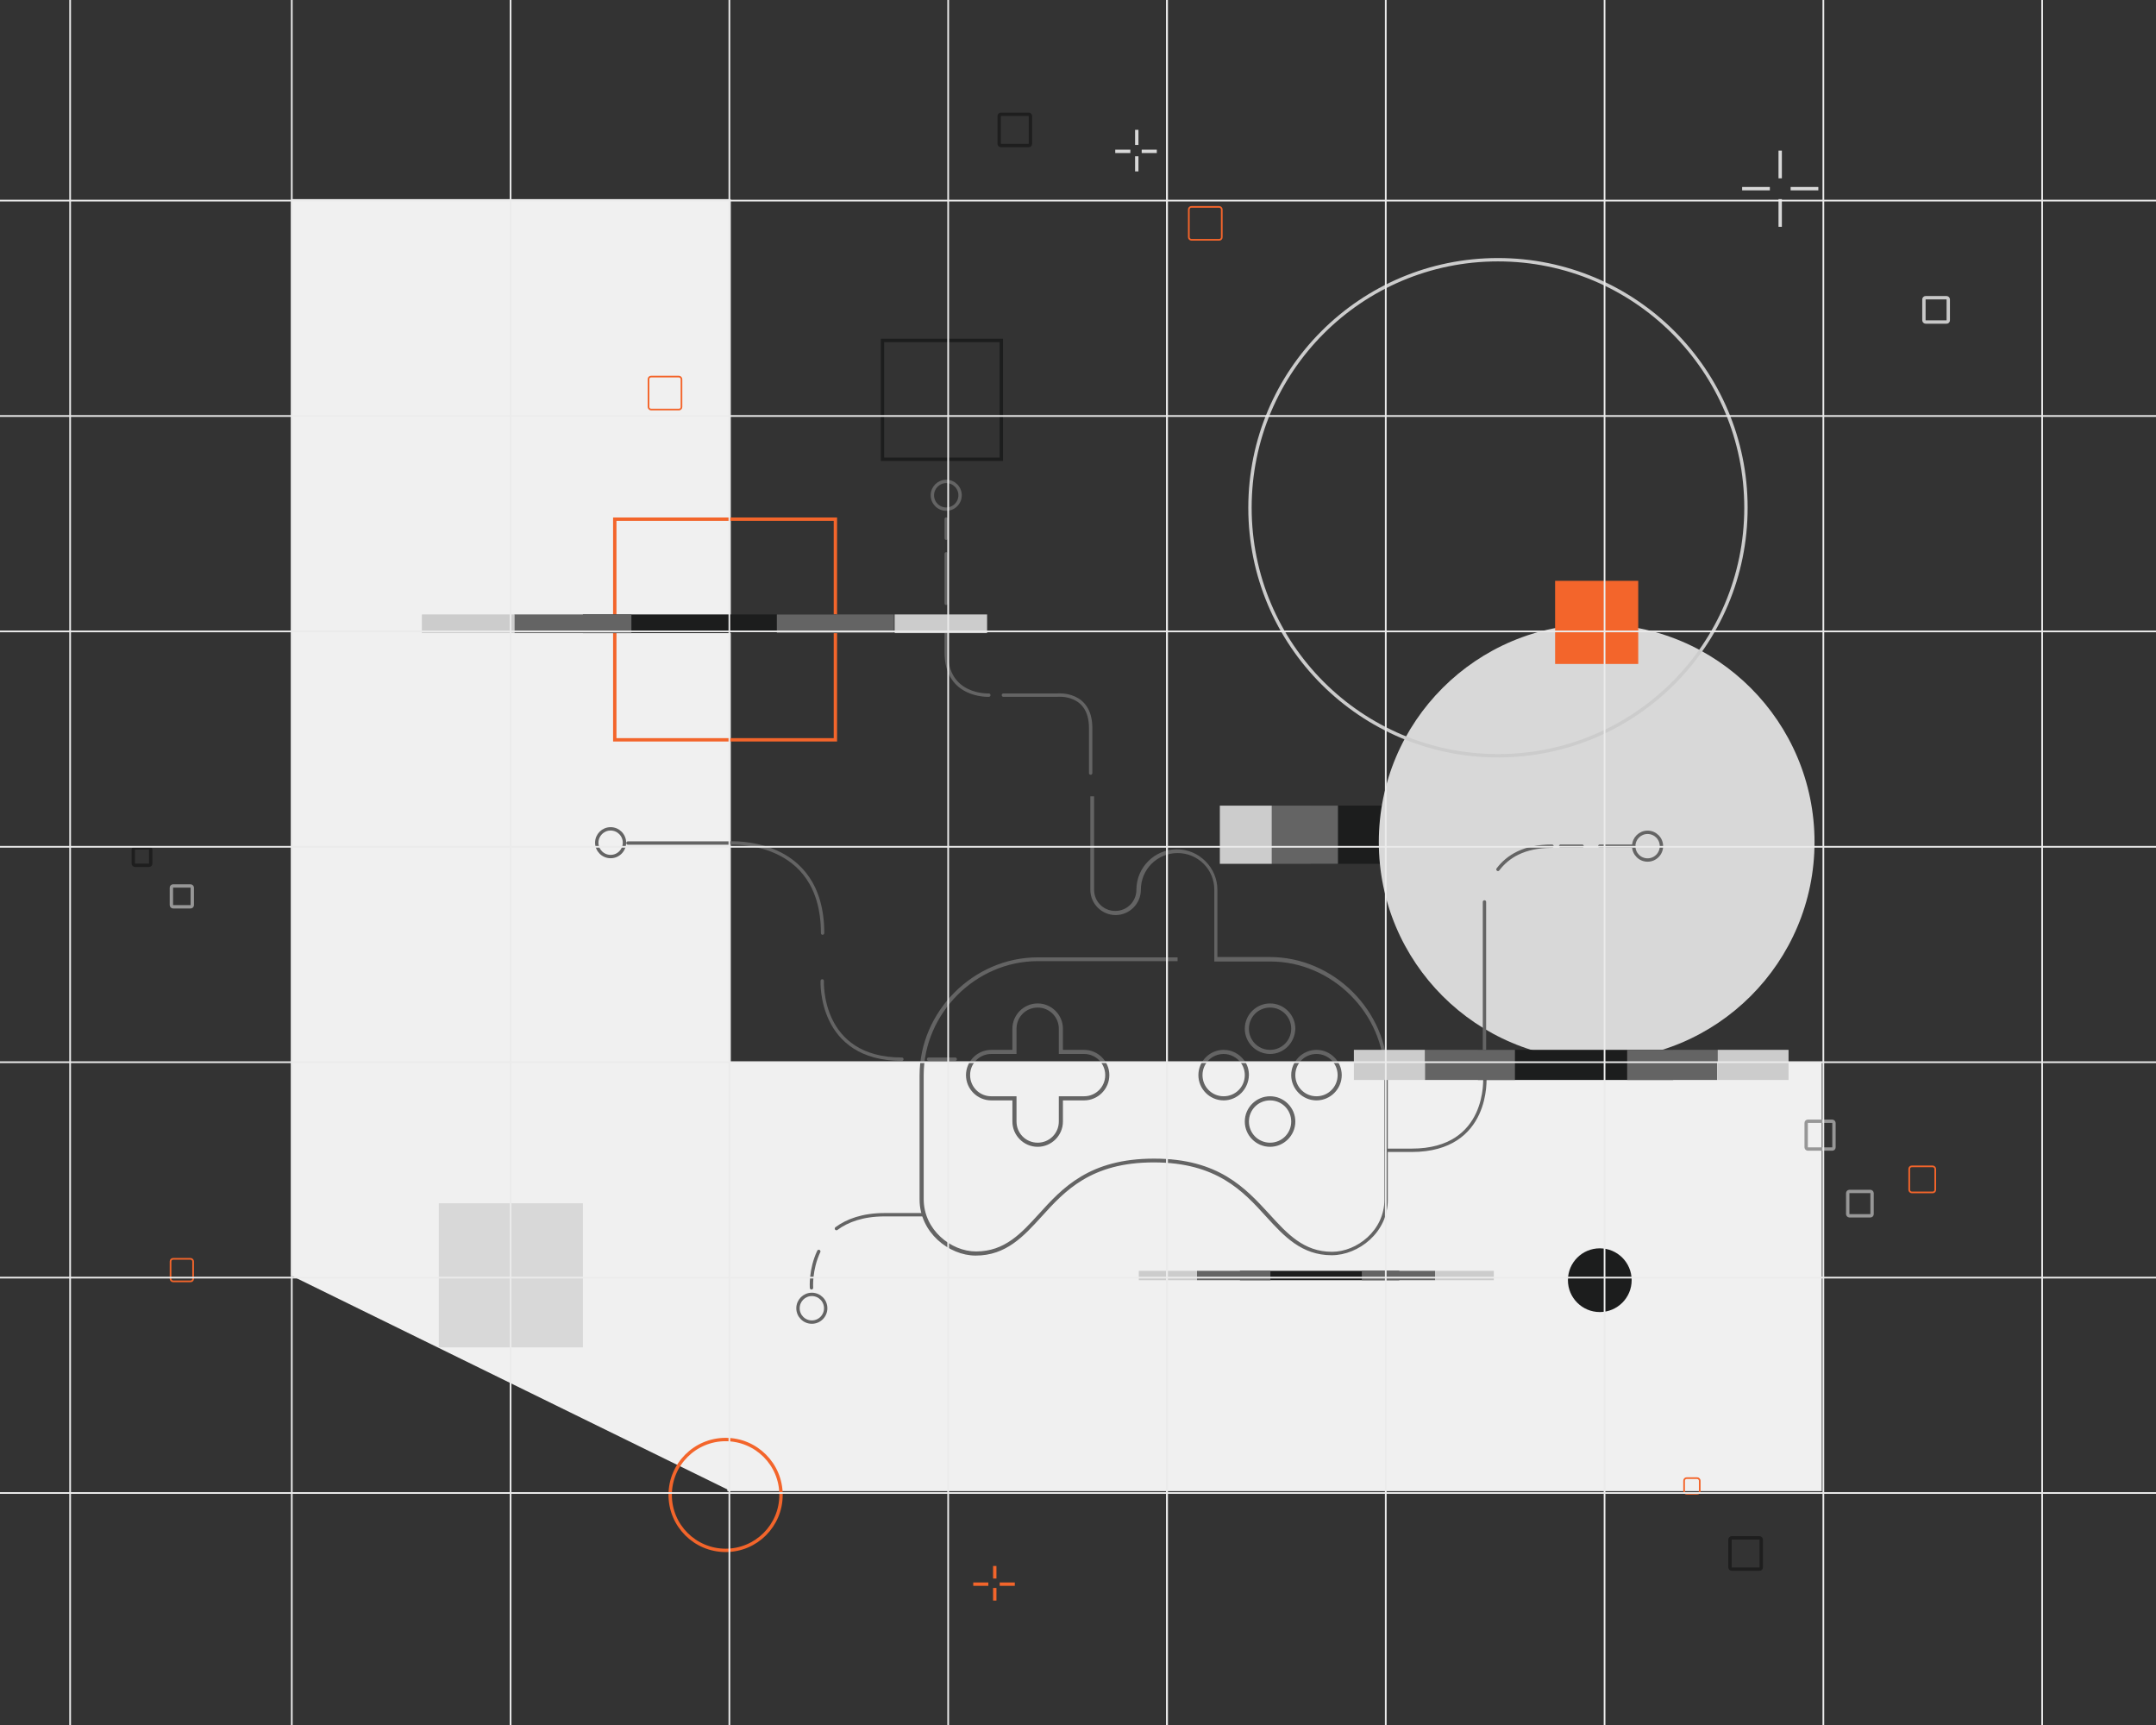 <svg width="640" height="512" viewBox="0 0 640 512" fill="none" xmlns="http://www.w3.org/2000/svg">
<rect x="0" y="0" width="640" height="512" fill="#333333" stroke="none"/>
<path d="M216.934 59.097H86.362V378.571L216.934 442.588V59.097Z" fill="#F0F0F0"/>
<path d="M540.794 442.587V315.1H216.423L215.906 442.587H540.794Z" fill="#F0F0F0"/>
<path d="M431.504 239.121H389.043V256.394H431.504V239.121Z" fill="#1C1D1D"/>
<path d="M397.165 239.121H377.528V256.394H397.165V239.121Z" fill="#646464"/>
<path d="M441.066 239.121H421.429V256.394H441.066V239.121Z" fill="#646464"/>
<path d="M377.528 239.122H362.106V256.394H377.528V239.122Z" fill="#CCCCCC"/>
<path d="M456.488 239.121H441.066V256.394H456.488V239.121Z" fill="#CCCCCC"/>
<path d="M297.231 101.044H261.966V136.309H297.231V101.044Z" stroke="#1C1D1D" stroke-miterlimit="10"/>
<path d="M247.984 154.096H182.492V219.587H247.984V154.096Z" stroke="#F3652B" stroke-miterlimit="10"/>
<path d="M473.966 314.586C509.681 314.586 538.635 285.632 538.635 249.917C538.635 214.201 509.681 185.248 473.966 185.248C438.25 185.248 409.297 214.201 409.297 249.917C409.297 285.632 438.25 314.586 473.966 314.586Z" fill="#D8D8D8"/>
<path d="M215.392 460.168C224.477 460.168 231.842 452.804 231.842 443.718C231.842 434.633 224.477 427.268 215.392 427.268C206.307 427.268 198.942 434.633 198.942 443.718C198.942 452.804 206.307 460.168 215.392 460.168Z" stroke="#F3652B" stroke-miterlimit="10"/>
<path d="M474.891 389.433C480.115 389.433 484.35 385.199 484.35 379.975C484.35 374.751 480.115 370.516 474.891 370.516C469.667 370.516 465.432 374.751 465.432 379.975C465.432 385.199 469.667 389.433 474.891 389.433Z" fill="#1C1D1D"/>
<path d="M444.664 224.317C485.32 224.317 518.278 191.359 518.278 150.703C518.278 110.047 485.32 77.089 444.664 77.089C404.008 77.089 371.05 110.047 371.05 150.703C371.05 191.359 404.008 224.317 444.664 224.317Z" stroke="#CCCCCC" stroke-miterlimit="10" stroke-linecap="round" stroke-linejoin="round"/>
<path d="M173.034 357.15H130.264V399.92H173.034V357.15Z" fill="#D8D8D8"/>
<path d="M486.303 172.396H461.628V197.071H486.303V172.396Z" fill="#F3652B"/>
<path d="M489.079 255.263C491.35 255.263 493.192 253.422 493.192 251.151C493.192 248.879 491.35 247.038 489.079 247.038C486.808 247.038 484.967 248.879 484.967 251.151C484.967 253.422 486.808 255.263 489.079 255.263Z" stroke="#646464" stroke-miterlimit="10" stroke-linecap="round" stroke-linejoin="round"/>
<path d="M474.891 251.151H484.967" stroke="#646464" stroke-miterlimit="10" stroke-linecap="round" stroke-linejoin="round"/>
<path d="M463.273 251.151H469.648" stroke="#646464" stroke-miterlimit="10" stroke-linecap="round" stroke-linejoin="round"/>
<path d="M444.664 258.039C447.543 254.235 452.375 251.151 460.703 251.151" stroke="#646464" stroke-miterlimit="10" stroke-linecap="round" stroke-linejoin="round"/>
<path d="M411.558 341.42C411.558 341.42 416.185 341.42 419.064 341.42C442.299 341.42 440.757 319.727 440.757 319.727" stroke="#646464" stroke-miterlimit="10" stroke-linecap="round" stroke-linejoin="round"/>
<path d="M440.654 316.025V267.703" stroke="#646464" stroke-miterlimit="10" stroke-linecap="round" stroke-linejoin="round"/>
<path d="M280.884 151.114C283.155 151.114 284.996 149.273 284.996 147.002C284.996 144.73 283.155 142.889 280.884 142.889C278.613 142.889 276.771 144.73 276.771 147.002C276.771 149.273 278.613 151.114 280.884 151.114Z" stroke="#646464" stroke-miterlimit="10" stroke-linecap="round" stroke-linejoin="round"/>
<path d="M280.884 159.75C280.884 151.834 280.884 154.301 280.884 154.301" stroke="#646464" stroke-miterlimit="10" stroke-linecap="round" stroke-linejoin="round"/>
<path d="M280.884 179.079C280.884 175.172 280.884 167.975 280.884 164.377" stroke="#646464" stroke-miterlimit="10" stroke-linecap="round" stroke-linejoin="round"/>
<path d="M293.53 206.325C293.53 206.325 280.884 206.941 280.884 193.679C280.884 189.155 280.884 195.426 280.884 186.893" stroke="#646464" stroke-miterlimit="10" stroke-linecap="round" stroke-linejoin="round"/>
<path d="M297.848 206.324H313.887C313.887 206.324 323.757 205.296 323.757 216.092C323.757 226.887 323.757 229.457 323.757 229.457" stroke="#646464" stroke-miterlimit="10" stroke-linecap="round" stroke-linejoin="round"/>
<path d="M275.64 314.38H283.557" stroke="#646464" stroke-miterlimit="10" stroke-linecap="round" stroke-linejoin="round"/>
<path d="M244.077 291.145C244.077 291.145 242.946 314.38 267.724 314.38" stroke="#646464" stroke-miterlimit="10" stroke-linecap="round" stroke-linejoin="round"/>
<path d="M186.399 250.225H205.419H216.42C216.42 250.225 244.18 248.272 244.18 276.957" stroke="#646464" stroke-miterlimit="10" stroke-linecap="round" stroke-linejoin="round"/>
<path d="M181.258 254.235C183.53 254.235 185.371 252.394 185.371 250.123C185.371 247.851 183.53 246.01 181.258 246.01C178.987 246.01 177.146 247.851 177.146 250.123C177.146 252.394 178.987 254.235 181.258 254.235Z" stroke="#646464" stroke-miterlimit="10" stroke-linecap="round" stroke-linejoin="round"/>
<path d="M243.049 371.441C240.479 376.89 240.89 382.237 240.89 382.237" stroke="#646464" stroke-miterlimit="10" stroke-linecap="round" stroke-linejoin="round"/>
<path d="M273.892 360.543C273.892 360.543 271.014 360.543 262.583 360.543C256.106 360.543 251.479 362.291 248.292 364.656" stroke="#646464" stroke-miterlimit="10" stroke-linecap="round" stroke-linejoin="round"/>
<path d="M240.992 392.415C243.264 392.415 245.105 390.574 245.105 388.303C245.105 386.031 243.264 384.19 240.992 384.19C238.721 384.19 236.88 386.031 236.88 388.303C236.88 390.574 238.721 392.415 240.992 392.415Z" stroke="#646464" stroke-miterlimit="10" stroke-linecap="round" stroke-linejoin="round"/>
<path d="M308.026 340.186C304.017 340.186 300.727 336.896 300.727 332.887V326.409H294.25C290.24 326.409 286.95 323.119 286.95 319.11C286.95 315.1 290.24 311.81 294.25 311.81H300.727V305.333C300.727 301.323 304.017 298.033 308.026 298.033C312.036 298.033 315.326 301.323 315.326 305.333V311.81H321.803C325.813 311.81 329.103 315.1 329.103 319.11C329.103 323.119 325.813 326.409 321.803 326.409H315.326V332.887C315.326 336.896 312.036 340.186 308.026 340.186ZM294.25 312.632C290.651 312.632 287.772 315.511 287.772 319.11C287.772 322.708 290.651 325.587 294.25 325.587H301.549V332.887C301.549 336.485 304.428 339.364 308.026 339.364C311.625 339.364 314.504 336.485 314.504 332.887V325.587H321.803C325.402 325.587 328.28 322.708 328.28 319.11C328.28 315.511 325.402 312.632 321.803 312.632H314.504V305.333C314.504 301.734 311.625 298.856 308.026 298.856C304.428 298.856 301.549 301.734 301.549 305.333V312.632H294.25Z" fill="#646464" stroke="#646464" stroke-width="0.4" stroke-miterlimit="10"/>
<path d="M395.314 372.367C386.472 372.367 381.332 366.815 375.986 360.954C369.097 353.346 361.181 344.813 342.469 344.813C323.757 344.813 315.943 353.346 309.055 360.954C303.708 366.815 298.568 372.469 289.623 372.469C281.809 372.469 273.173 365.684 273.173 356.019V319.213C273.173 300.295 289.109 284.359 308.026 284.359H349.357V285.079H308.026C289.52 285.079 273.995 300.706 273.995 319.11V355.917C273.995 365.17 282.22 371.647 289.726 371.647C298.362 371.647 303.297 366.198 308.541 360.44C315.532 352.729 323.448 344.093 342.571 344.093C361.695 344.093 369.611 352.832 376.705 360.543C381.949 366.301 386.884 371.75 395.417 371.75C402.82 371.75 411.147 365.375 411.147 356.122V319.213C411.147 300.706 395.52 285.182 377.116 285.182H360.666V264.105C360.666 257.936 355.731 253.001 349.563 253.001C343.394 253.001 338.459 257.936 338.459 264.105C338.459 268.115 335.169 271.405 331.159 271.405C327.15 271.405 323.86 268.115 323.86 264.105V236.551H324.579V264.105C324.579 267.703 327.458 270.582 331.056 270.582C334.655 270.582 337.534 267.703 337.534 264.105C337.534 257.525 342.88 252.282 349.357 252.282C355.834 252.282 361.18 257.628 361.18 264.105V284.256H376.911C395.828 284.256 411.764 300.192 411.764 319.11V356.019C411.867 365.684 403.128 372.367 395.314 372.367Z" fill="#646464" stroke="#646464" stroke-width="0.4" stroke-miterlimit="10"/>
<path d="M390.791 326.409C386.781 326.409 383.491 323.119 383.491 319.11C383.491 315.1 386.781 311.81 390.791 311.81C394.8 311.81 398.09 315.1 398.09 319.11C398.09 323.119 394.8 326.409 390.791 326.409ZM390.791 312.632C387.192 312.632 384.313 315.511 384.313 319.11C384.313 322.708 387.192 325.587 390.791 325.587C394.389 325.587 397.268 322.708 397.268 319.11C397.268 315.511 394.389 312.632 390.791 312.632Z" fill="#646464" stroke="#646464" stroke-width="0.4" stroke-miterlimit="10"/>
<path d="M377.014 312.632C373.004 312.632 369.714 309.342 369.714 305.333C369.714 301.323 373.004 298.033 377.014 298.033C381.023 298.033 384.313 301.323 384.313 305.333C384.21 309.342 381.023 312.632 377.014 312.632ZM377.014 298.856C373.415 298.856 370.536 301.734 370.536 305.333C370.536 308.931 373.415 311.81 377.014 311.81C380.612 311.81 383.491 308.931 383.491 305.333C383.491 301.734 380.612 298.856 377.014 298.856Z" fill="#646464" stroke="#646464" stroke-width="0.4" stroke-miterlimit="10"/>
<path d="M363.237 326.409C359.227 326.409 355.937 323.119 355.937 319.11C355.937 315.1 359.227 311.81 363.237 311.81C365.601 311.81 367.761 312.941 369.2 314.894C370.125 316.128 370.536 317.567 370.536 319.11C370.434 323.119 367.246 326.409 363.237 326.409ZM363.237 312.632C359.638 312.632 356.76 315.511 356.76 319.11C356.76 322.708 359.638 325.587 363.237 325.587C366.835 325.587 369.714 322.708 369.714 319.11C369.714 317.773 369.303 316.437 368.48 315.306C367.246 313.661 365.293 312.632 363.237 312.632Z" fill="#646464" stroke="#646464" stroke-width="0.4" stroke-miterlimit="10"/>
<path d="M377.014 340.186C373.004 340.186 369.714 336.896 369.714 332.887C369.714 328.877 373.004 325.587 377.014 325.587C381.023 325.587 384.313 328.877 384.313 332.887C384.313 336.896 381.023 340.186 377.014 340.186ZM377.014 326.409C373.415 326.409 370.536 329.288 370.536 332.887C370.536 336.485 373.415 339.364 377.014 339.364C380.612 339.364 383.491 336.485 383.491 332.887C383.491 329.288 380.612 326.409 377.014 326.409Z" fill="#646464" stroke="#646464" stroke-width="0.4" stroke-miterlimit="10"/>
<path d="M248.395 182.369H173.033V187.921H248.395V182.369Z" fill="#1C1D1D"/>
<path d="M187.427 182.369H152.677V187.921H187.427V182.369Z" fill="#646464"/>
<path d="M265.359 182.369H230.608V187.921H265.359V182.369Z" fill="#646464"/>
<path d="M152.677 182.369H125.226V187.921H152.677V182.369Z" fill="#CCCCCC"/>
<path d="M293.016 182.369H265.565V187.921H293.016V182.369Z" fill="#CCCCCC"/>
<path d="M415.363 377.199H368.069V379.975H415.363V377.199Z" fill="#1C1D1D"/>
<path d="M377.116 377.199H355.32V379.975H377.116V377.199Z" fill="#646464"/>
<path d="M426.055 377.199H404.259V379.975H426.055V377.199Z" fill="#646464"/>
<path d="M355.32 377.199H338.048V379.975H355.32V377.199Z" fill="#CCCCCC"/>
<path d="M443.43 377.199H426.158V379.975H443.43V377.199Z" fill="#CCCCCC"/>
<path d="M496.687 311.604H438.701V320.549H496.687V311.604Z" fill="#1C1D1D"/>
<path d="M449.702 311.604H422.971V320.549H449.702V311.604Z" fill="#646464"/>
<path d="M509.744 311.604H483.013V320.549H509.744V311.604Z" fill="#646464"/>
<path d="M422.971 311.604H401.894V320.549H422.971V311.604Z" fill="#CCCCCC"/>
<path d="M530.924 311.604H509.847V320.549H530.924V311.604Z" fill="#CCCCCC"/>
<rect x="548.491" y="353.641" width="7.225" height="7.225" rx="0.5" stroke="#979797"/>
<rect x="513.534" y="456.453" width="9.281" height="9.281" rx="0.5" stroke="#1E1E1E"/>
<rect x="192.509" y="111.781" width="9.781" height="9.781" rx="0.75" stroke="#F3652B" stroke-width="0.5"/>
<rect x="566.747" y="346.194" width="7.725" height="7.725" rx="0.75" stroke="#F3652B" stroke-width="0.5"/>
<rect x="499.919" y="438.725" width="4.641" height="4.641" rx="0.75" stroke="#F3652B" stroke-width="0.5"/>
<rect x="571.109" y="88.362" width="7.225" height="7.217" rx="0.5" stroke="#C8C8C8"/>
<line x1="295.291" y1="464.794" x2="295.291" y2="468.529" stroke="#F3652B"/>
<line x1="295.292" y1="471.33" x2="295.292" y2="475.065" stroke="#F3652B"/>
<line x1="301.241" y1="470.196" x2="296.754" y2="470.196" stroke="#F3652B"/>
<line x1="293.389" y1="470.196" x2="288.903" y2="470.196" stroke="#F3652B"/>
<rect x="296.6" y="33.927" width="9.281" height="9.271" rx="0.5" stroke="#1E1E1E"/>
<rect x="39.569" y="251.665" width="5.169" height="5.162" rx="0.5" stroke="#1E1E1E"/>
<rect x="50.628" y="373.635" width="6.697" height="6.689" rx="0.75" stroke="#F3652B" stroke-width="0.5"/>
<rect x="352.897" y="61.408" width="9.781" height="9.771" rx="0.75" stroke="#F3652B" stroke-width="0.5"/>
<rect x="536.153" y="332.803" width="8.253" height="8.243" rx="0.5" stroke="#979797"/>
<rect x="50.878" y="262.962" width="6.197" height="6.189" rx="0.5" stroke="#979797"/>
<line x1="528.442" y1="44.703" x2="528.442" y2="52.928" stroke="#D8D8D8"/>
<line x1="528.442" y1="59.097" x2="528.442" y2="67.322" stroke="#D8D8D8"/>
<line x1="539.766" y1="55.998" x2="531.541" y2="55.998" stroke="#D8D8D8"/>
<line x1="525.372" y1="55.998" x2="517.147" y2="55.998" stroke="#D8D8D8"/>
<line x1="337.445" y1="38.534" x2="337.445" y2="43.021" stroke="#D8D8D8"/>
<line x1="337.445" y1="46.386" x2="337.445" y2="50.872" stroke="#D8D8D8"/>
<line x1="343.394" y1="44.923" x2="338.907" y2="44.923" stroke="#D8D8D8"/>
<line x1="335.543" y1="44.923" x2="331.056" y2="44.923" stroke="#D8D8D8"/>
<rect y="59.287" width="640" height="0.507" fill="#EBEBEB"/>
<rect y="315.021" width="640" height="0.507" fill="#EBEBEB"/>
<rect y="123.22" width="640" height="0.507" fill="#EBEBEB"/>
<rect y="378.955" width="640" height="0.507" fill="#EBEBEB"/>
<rect y="187.154" width="640" height="0.507" fill="#EBEBEB"/>
<rect y="442.888" width="640" height="0.507" fill="#EBEBEB"/>
<rect y="251.087" width="640" height="0.507" fill="#EBEBEB"/>
<rect x="86.362" width="0.507" height="512" fill="#EBEBEB"/>
<rect x="20.562" width="0.507" height="512" fill="#EBEBEB"/>
<rect x="151.311" width="0.507" height="512" fill="#EBEBEB"/>
<rect x="281.208" width="0.507" height="512" fill="#EBEBEB"/>
<rect x="346.156" width="0.507" height="512" fill="#EBEBEB"/>
<rect x="216.259" width="0.507" height="512" fill="#EBEBEB"/>
<rect x="346.156" width="0.507" height="512" fill="#EBEBEB"/>
<rect x="411.105" width="0.507" height="512" fill="#EBEBEB"/>
<rect x="541.001" width="0.507" height="512" fill="#EBEBEB"/>
<rect x="605.95" width="0.507" height="512" fill="#EBEBEB"/>
<rect x="476.053" width="0.507" height="512" fill="#EBEBEB"/>
</svg>
